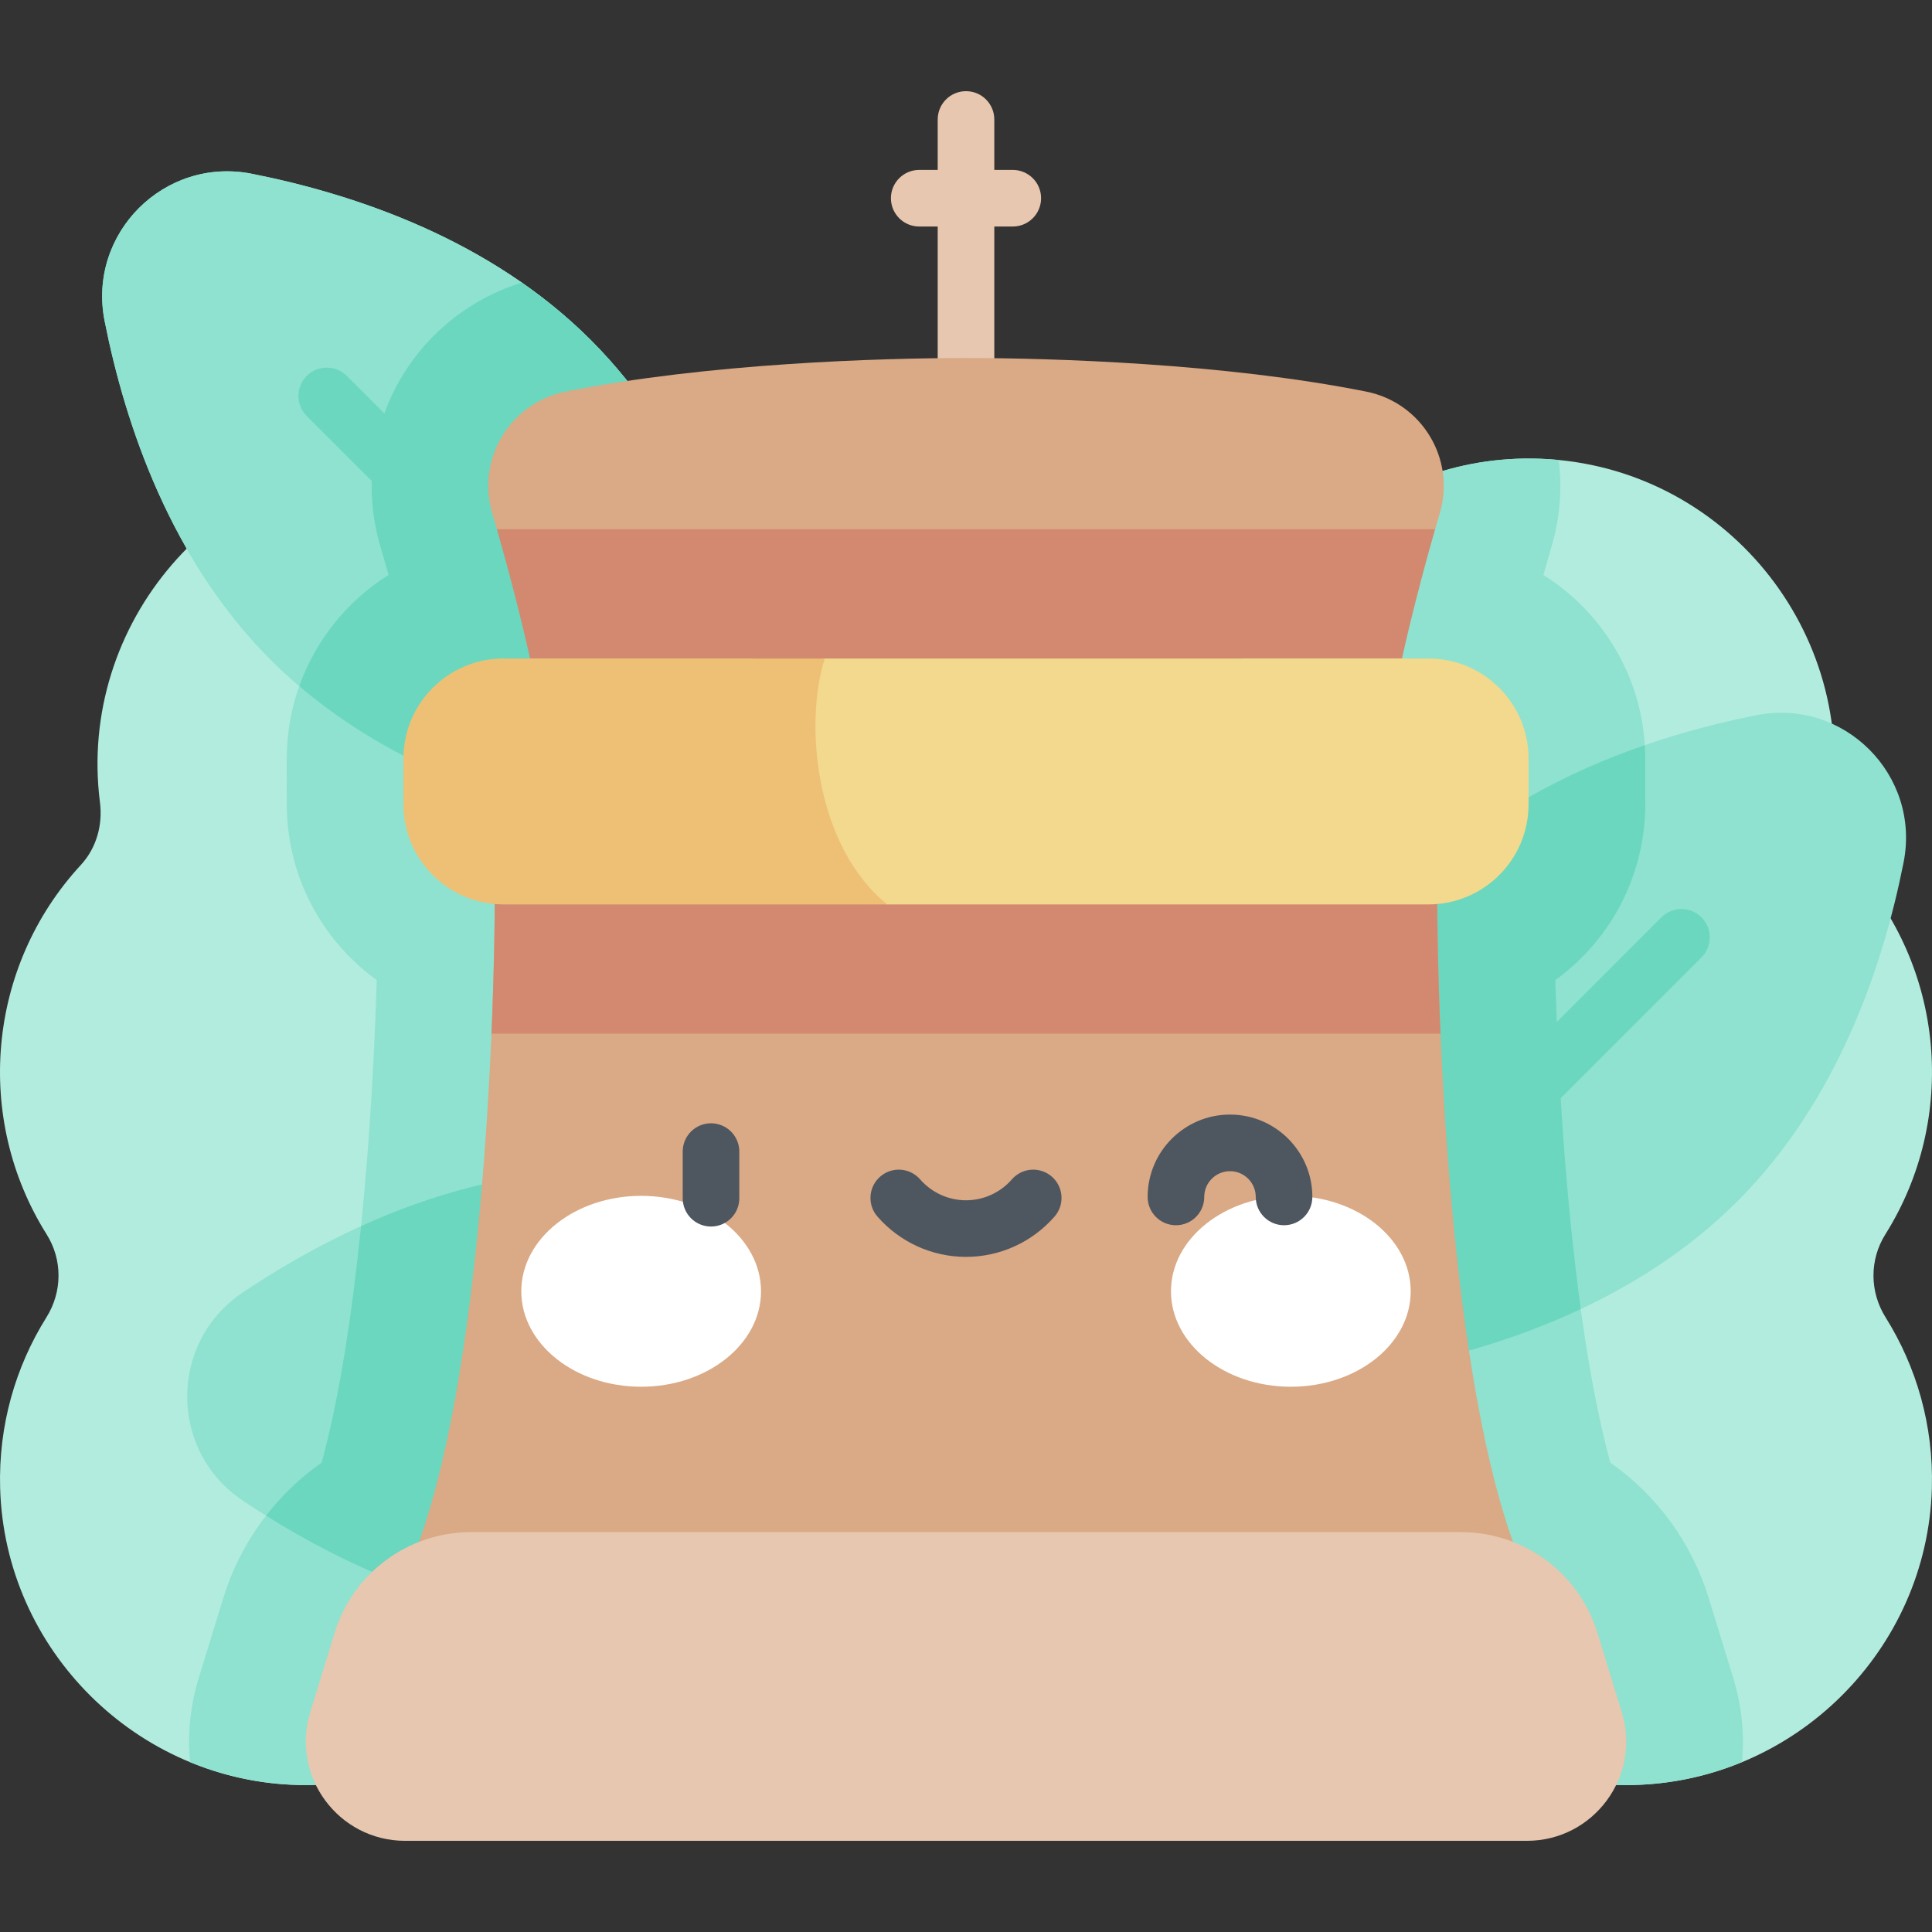 <svg id="Capa_1" enable-background="new 0 0 512 512" height="512" viewBox="0 0 512 512" width="512" xmlns="http://www.w3.org/2000/svg"><rect x="0" y="0" width="512" height="512" fill="#333333" stroke="none"/><g><path d="m187.915 200.522c-1.077-44.122-37.947-79.564-82.079-78.998-48.806.626-85.375 43.851-79.346 91.12.767 6.01-.951 12.124-5.061 16.576-24.903 26.97-28.334 67.252-9.068 97.898 4.237 6.74 4.174 15.237-.052 21.984-8.184 13.065-12.748 28.627-12.274 45.288 1.217 42.832 36.224 77.652 79.063 78.65 45.635 1.063 82.962-35.613 82.962-81.007 0-20.733-7.797-39.639-20.606-53.969 18.135-20.29 24.706-47.984 18.115-73.958 17.831-15.268 28.967-38.128 28.346-63.584z" fill="#b2ecde"/><path d="m162.06 392.033c0-20.733-7.797-39.639-20.606-53.969 18.135-20.29 24.706-47.984 18.115-73.958 17.831-15.267 28.967-38.127 28.346-63.583-1.077-44.122-37.947-79.564-82.078-78.998-2.332.03-4.636.159-6.909.379-.934 7.603-.333 15.397 1.881 22.876.728 2.459 1.46 5 2.182 7.578-16.197 10.17-26.986 28.194-26.986 48.693l.001 12.087c0 14.467 5.398 28.291 15.2 38.925 2.639 2.863 5.534 5.428 8.638 7.669-1.157 38.674-5.123 93.21-14.597 127.889-12.373 8.67-21.587 21.233-26.135 36.063l-6.456 21.056c-2.255 7.357-2.986 14.883-2.293 22.234 8.914 3.68 18.6 5.829 28.735 6.065 45.634 1.063 82.962-35.612 82.962-81.006z" fill="#8ee2cf"/><path d="m324.085 200.522c1.077-44.122 37.947-79.564 82.079-78.998 48.806.626 85.375 43.851 79.346 91.12-.766 6.01.951 12.124 5.061 16.576 24.903 26.97 28.334 67.252 9.068 97.898-4.237 6.74-4.174 15.237.052 21.984 8.184 13.065 12.748 28.627 12.275 45.288-1.217 42.832-36.224 77.652-79.063 78.65-45.635 1.063-82.962-35.613-82.962-81.007 0-20.733 7.797-39.639 20.606-53.969-18.135-20.29-24.706-47.984-18.115-73.958-17.832-15.268-28.968-38.128-28.347-63.584z" fill="#b2ecde"/><g fill="#8ee2cf"><path d="m461.638 466.975c.693-7.351-.039-14.877-2.295-22.233l-6.455-21.057c-4.547-14.83-13.761-27.392-26.134-36.063-9.475-34.678-13.441-89.215-14.598-127.888 3.104-2.242 5.999-4.807 8.638-7.669 9.803-10.634 15.201-24.458 15.201-38.926v-12.09c0-20.497-10.789-38.52-26.986-48.69.722-2.577 1.454-5.119 2.181-7.576 2.215-7.48 2.816-15.274 1.882-22.878-2.273-.22-4.577-.349-6.909-.379-44.131-.566-81.001 34.876-82.079 78.998-.622 25.456 10.515 48.316 28.346 63.583-6.591 25.974-.02 53.668 18.115 73.958-12.809 14.331-20.606 33.236-20.606 53.969 0 45.394 37.327 82.069 82.962 81.007 10.136-.237 19.822-2.386 28.737-6.066z"/><path d="m156.549 90.109c26.47 26.47 38.551 62.05 44.058 89.809 4.6 23.187-15.828 43.614-39.014 39.014-27.759-5.507-63.339-17.589-89.809-44.058-26.47-26.47-38.551-62.05-44.058-89.809-4.6-23.186 15.828-43.614 39.014-39.014 27.759 5.506 63.339 17.588 89.809 44.058z"/><path d="m156.549 90.109c26.47 26.47 38.551 62.05 44.058 89.809 4.6 23.187-15.828 43.614-39.014 39.014-27.759-5.507-63.339-17.589-89.809-44.058-26.47-26.47-38.551-62.05-44.058-89.809-4.6-23.186 15.828-43.614 39.014-39.014 27.759 5.506 63.339 17.588 89.809 44.058z"/></g><path d="m200.607 179.918c-5.507-27.759-17.589-63.339-44.058-89.809-5.718-5.718-11.863-10.762-18.26-15.216-13.172 4.072-24.526 12.878-31.699 24.769-8.16 13.523-10.267 29.969-5.782 45.118.728 2.459 1.46 5 2.182 7.578-10.871 6.826-19.299 17.193-23.671 29.469 25.425 21.685 57.072 32.106 82.274 37.105 23.186 4.6 43.614-15.827 39.014-39.014z" fill="#6ad7be"/><path d="m159.004 310.158c37.434 0 71.136 16.616 94.658 32.351 19.648 13.143 19.648 42.032 0 55.174-23.523 15.735-57.225 32.351-94.658 32.351-37.434 0-71.136-16.616-94.659-32.351-19.648-13.143-19.648-42.032 0-55.174 23.523-15.735 57.225-32.351 94.659-32.351z" fill="#8ee2cf"/><path d="m152.676 429.87c5.979-11.297 9.384-24.166 9.384-37.837 0-20.733-7.797-39.639-20.606-53.969 7.393-8.272 12.863-17.774 16.304-27.888-22.551.222-43.713 6.423-62.071 14.766-2.321 22.884-5.687 45.281-10.44 62.68-5.61 3.931-10.562 8.669-14.733 14.049 21.64 13.537 50.387 26.629 82.162 28.199z" fill="#6ad7be"/><path d="m155.041 180.866c-1.919 0-3.839-.732-5.304-2.196l-68.437-68.437c-2.929-2.93-2.929-7.678 0-10.607 2.93-2.928 7.678-2.928 10.607 0l68.438 68.438c2.929 2.93 2.929 7.678 0 10.607-1.465 1.463-3.385 2.195-5.304 2.195z" fill="#6ad7be"/><path d="m460.413 318.365c-26.47 26.47-62.05 38.551-89.809 44.058-23.187 4.6-43.614-15.828-39.014-39.014 5.507-27.759 17.589-63.339 44.058-89.809 26.47-26.47 62.05-38.551 89.809-44.058 23.187-4.6 43.614 15.828 39.014 39.014-5.507 27.759-17.588 63.339-44.058 89.809z" fill="#8ee2cf"/><path d="m412.157 259.733c3.104-2.242 5.999-4.807 8.638-7.669 9.803-10.634 15.201-24.458 15.201-38.926v-12.09c0-1.199-.04-2.389-.113-3.57-20.778 7.169-42.541 18.428-60.235 36.122-26.47 26.47-38.552 62.05-44.058 89.809-4.6 23.187 15.828 43.614 39.014 39.014 14.744-2.925 31.694-7.705 48.313-15.51-4.001-29.113-5.995-61.612-6.76-87.18z" fill="#6ad7be"/><path d="m377.156 324.357c-1.919 0-3.839-.732-5.304-2.196-2.929-2.93-2.929-7.678 0-10.608l68.437-68.436c2.93-2.928 7.678-2.928 10.607 0 2.929 2.93 2.929 7.678 0 10.607l-68.436 68.436c-1.465 1.464-3.385 2.197-5.304 2.197z" fill="#6ad7be"/><path d="m402.579 412.926c-18.718-46.816-21.713-144.461-21.713-176.632h-249.733c0 32.172-2.995 129.816-21.713 176.633h293.159z" fill="#daa985"/><path d="m387.206 406.028h-262.411c-16.606 0-31.267 10.84-36.134 26.716l-6.457 21.056c-5.188 16.922 7.468 34.039 25.167 34.039h297.258c17.699 0 30.354-17.117 25.167-34.039l-6.455-21.056c-4.869-15.877-19.529-26.716-36.135-26.716z" fill="#e7c7af"/><path d="m268.398 45.029h-4.898v-13.368c0-4.142-3.357-7.5-7.5-7.5s-7.5 3.358-7.5 7.5v13.368h-4.898c-4.143 0-7.5 3.357-7.5 7.5s3.357 7.5 7.5 7.5h4.898v34.85c0 4.143 3.357 7.5 7.5 7.5s7.5-3.357 7.5-7.5v-34.85h4.898c4.143 0 7.5-3.357 7.5-7.5s-3.357-7.5-7.5-7.5z" fill="#e7c7af"/><path d="m131.682 140.264s29.542 22.998 124.317 22.998c94.772 0 124.315-22.996 124.318-22.998.413-1.437.826-2.86 1.24-4.257 4.261-14.393-4.768-29.288-19.488-32.229-37.639-7.52-83.441-8.899-106.07-8.899s-68.43 1.379-106.07 8.899c-14.72 2.941-23.749 17.837-19.488 32.229.415 1.397.829 2.821 1.241 4.257z" fill="#daa985"/><path d="m140.46 174.504h231.08c2.139-9.74 5.413-22.525 8.778-34.24h-248.635c3.364 11.715 6.638 24.5 8.777 34.24z" fill="#d2896f"/><path d="m131.134 236.294c0 8.602-.215 21.888-.886 37.628h251.505c-.671-15.741-.886-29.026-.886-37.628z" fill="#d2896f"/><path d="m378.546 174.504h-159.986c-31.786 8.789-30.621 58.642 16.578 65.179h143.408c14.66 0 26.544-11.884 26.544-26.544v-12.091c0-14.66-11.884-26.544-26.544-26.544z" fill="#f2d98d"/><path d="m133.454 174.504c-14.66 0-26.544 11.884-26.544 26.544v12.091c0 14.66 11.884 26.544 26.544 26.544h101.685c-18.951-15.296-22.119-47.5-16.578-65.179z" fill="#eec076"/><g><g fill="#fff"><ellipse cx="169.913" cy="342.207" rx="31.765" ry="25.296"/><ellipse cx="342.087" cy="342.207" rx="31.765" ry="25.296"/></g><g fill="#4e5660"><path d="m188.425 325.045c-4.143 0-7.5-3.357-7.5-7.5v-12.362c0-4.143 3.357-7.5 7.5-7.5s7.5 3.357 7.5 7.5v12.362c0 4.143-3.358 7.5-7.5 7.5z"/><path d="m256 333.086c-8.995 0-17.55-3.896-23.47-10.688-2.722-3.123-2.395-7.86.727-10.582 3.122-2.721 7.859-2.395 10.582.727 3.07 3.523 7.503 5.544 12.161 5.544 4.659 0 9.092-2.021 12.161-5.543 2.721-3.124 7.458-3.449 10.581-.728s3.449 7.458.728 10.581c-5.919 6.793-14.474 10.689-23.47 10.689z"/><path d="m340.287 324.7c-4.143 0-7.5-3.357-7.5-7.5 0-3.764-3.061-6.826-6.825-6.826s-6.826 3.063-6.826 6.826c0 4.143-3.357 7.5-7.5 7.5-4.142 0-7.5-3.357-7.5-7.5 0-12.035 9.791-21.826 21.826-21.826 12.034 0 21.825 9.791 21.825 21.826 0 4.143-3.357 7.5-7.5 7.5z"/></g></g></g></svg>